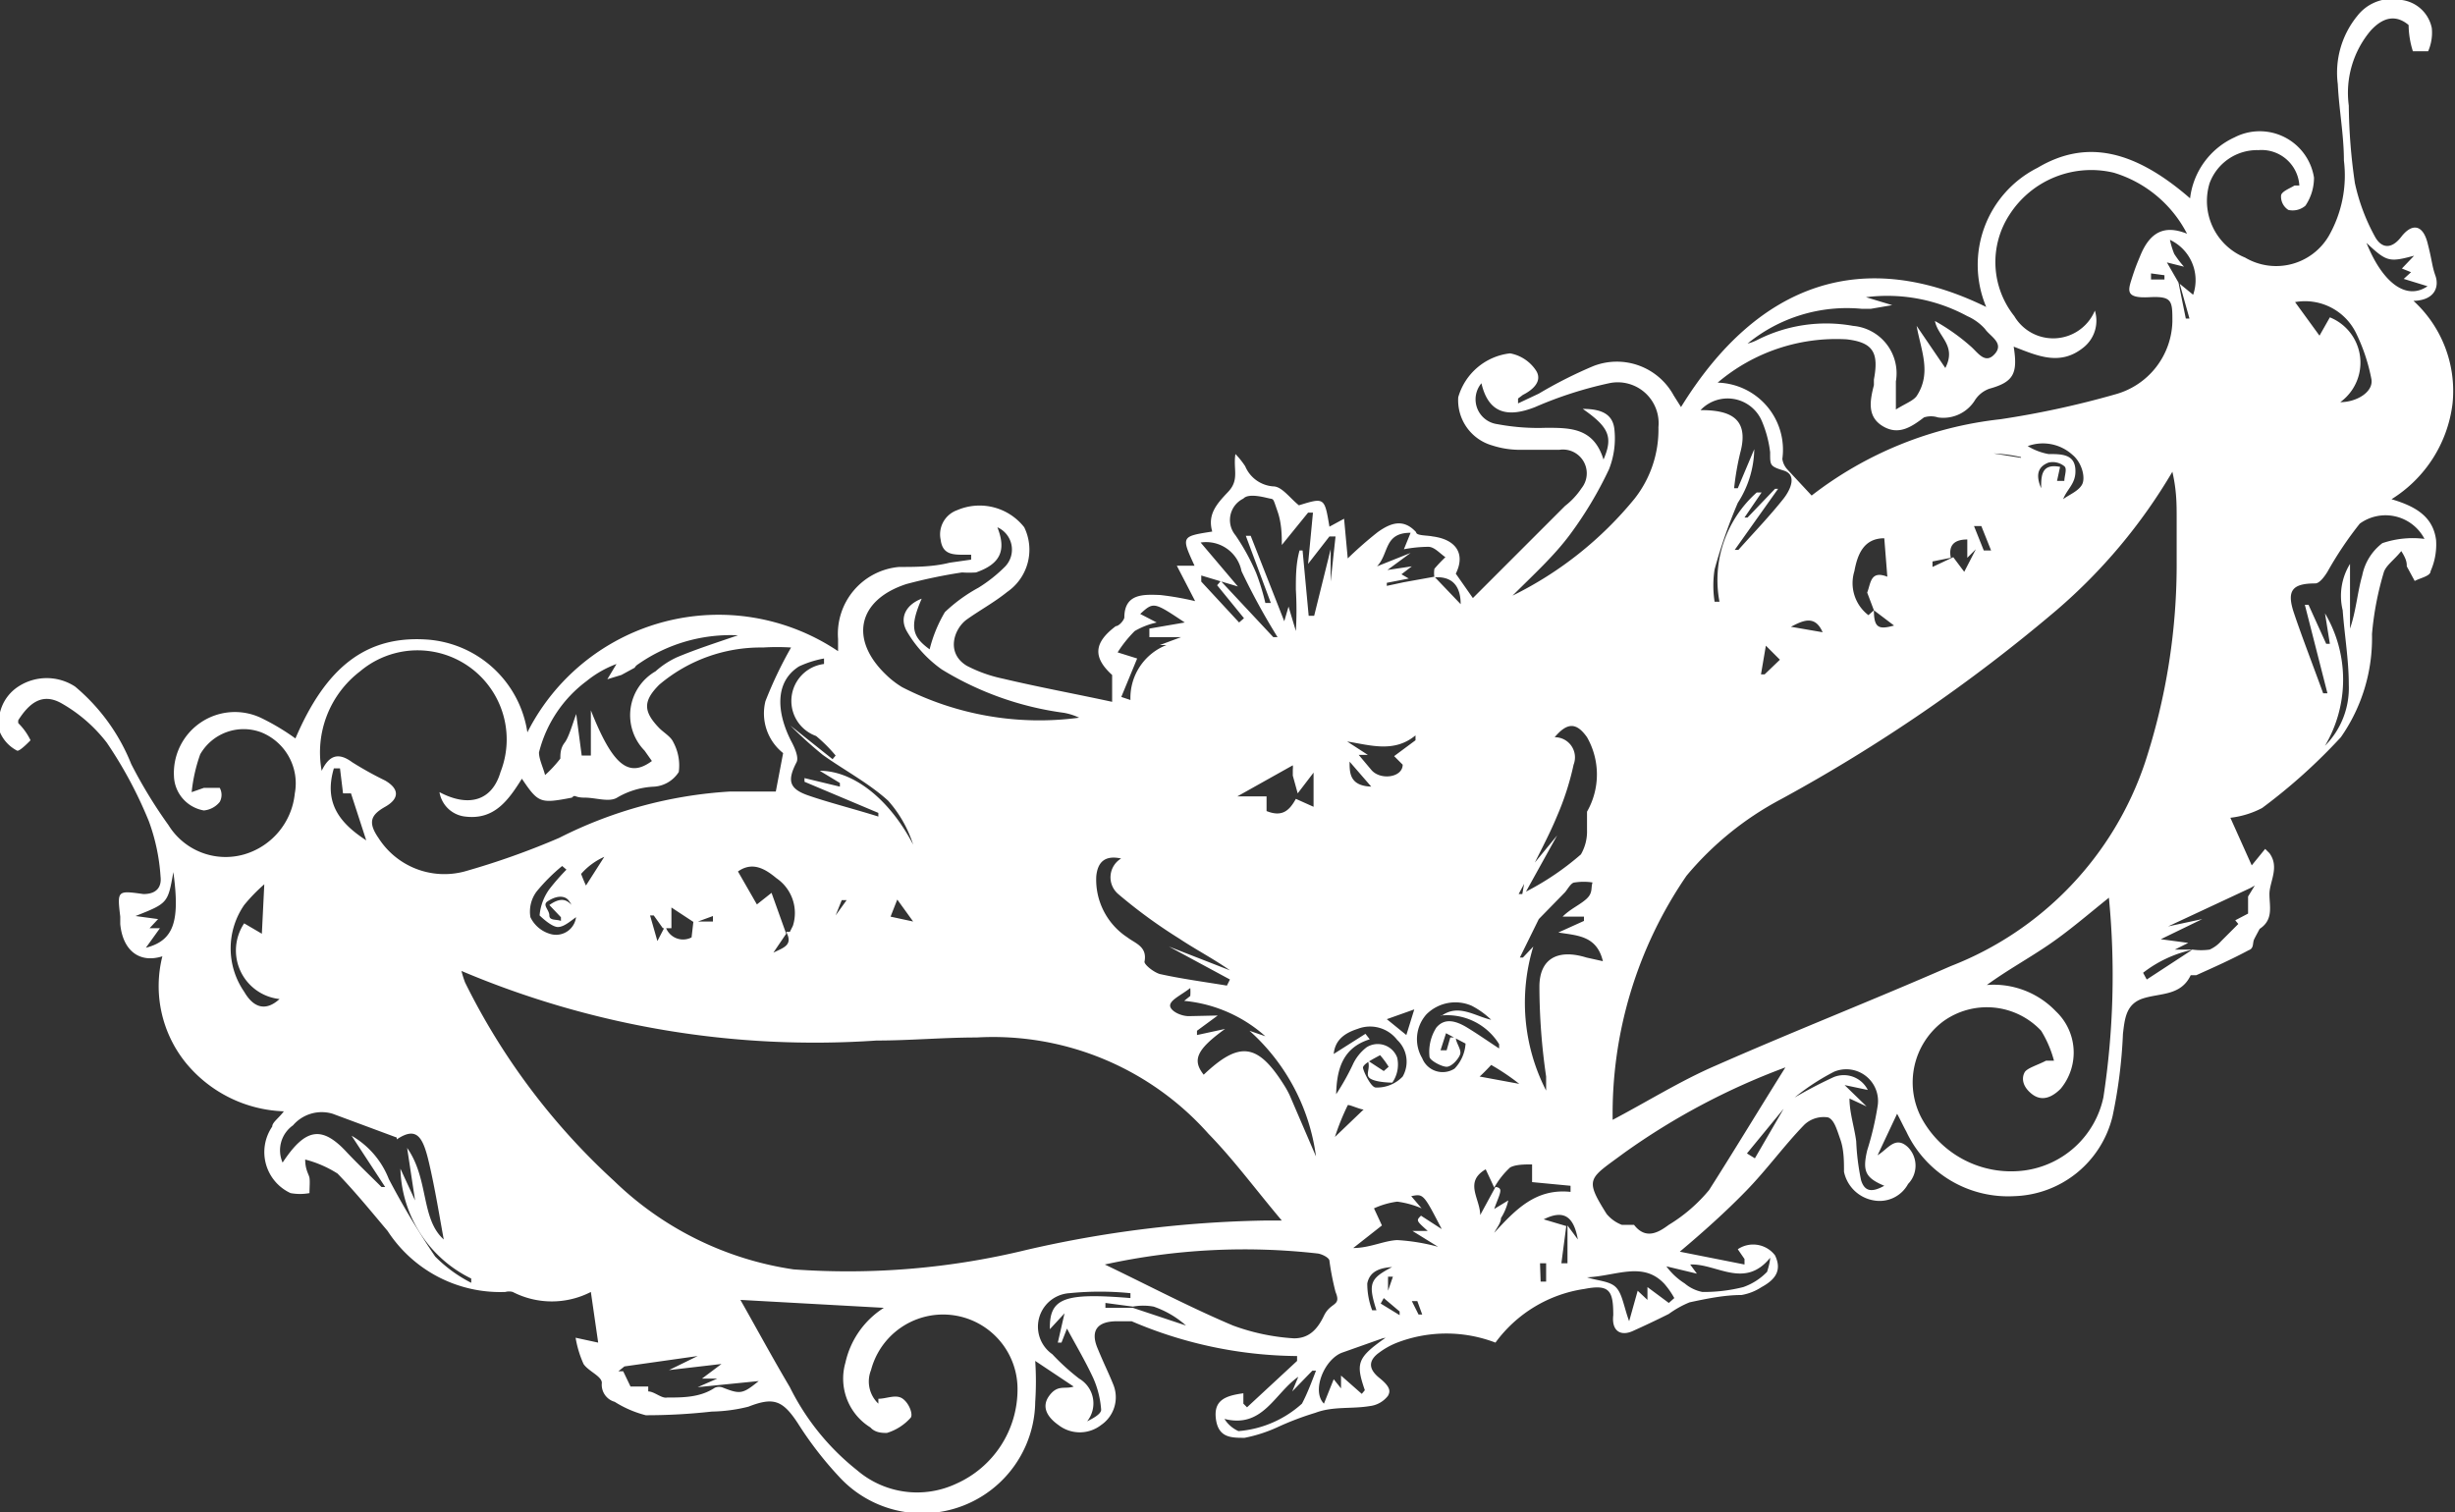 <svg xmlns="http://www.w3.org/2000/svg" viewBox="0 0 40.22 24.78"><rect x="0" y="0" width="40.22" height="24.78" fill="#333333" stroke="none"/><defs><style>.cls-1{fill:#fff;}</style></defs><title>mask</title><g id="Layer_2" data-name="Layer 2"><g id="Layer_1-2" data-name="Layer 1"><path class="cls-1" d="M27.54,6.67c1.27-2.06,3-2.62,5-1.64a1.78,1.78,0,0,1,.84-2.28c.79-.47,1.58-.3,2.5.5a1.26,1.26,0,0,1,.73-1,.9.9,0,0,1,1.3.66.82.82,0,0,1-.14.46.32.32,0,0,1-.28.07.26.26,0,0,1-.12-.23c0-.07.14-.12.22-.17l.08,0A.62.62,0,0,0,37,2.46.83.83,0,0,0,36.2,3a1,1,0,0,0,.58,1.22,1,1,0,0,0,1.37-.35,2,2,0,0,0,.25-1.24c0-.42-.08-.83-.1-1.25A1.47,1.47,0,0,1,38.62.26.72.72,0,0,1,39.35,0a.58.58,0,0,1,.49.46.76.76,0,0,1-.06.38s-.23,0-.25,0a1.47,1.47,0,0,1-.07-.43c-.19-.16-.4-.15-.62.09a1.58,1.58,0,0,0-.36,1.23A9.25,9.25,0,0,0,38.58,3a3.24,3.24,0,0,0,.33.88c.1.18.26.22.43,0s.35-.21.43.1.07.37.13.54,0,.4-.36.41a2,2,0,0,1,.64,1.68,2.15,2.15,0,0,1-1,1.57c.37.11.68.27.73.67a1.08,1.08,0,0,1-.09.51c0,.08-.17.11-.26.16l-.13-.24c0-.05,0-.11-.09-.25-.12.15-.26.24-.29.36a5,5,0,0,0-.19,1,2.83,2.83,0,0,1-.51,1.69,9.27,9.27,0,0,1-1.29,1.16,1.49,1.49,0,0,1-.52.16l.35.78.22-.27.07.07c.17.23,0,.47,0,.67s.07.42-.16.57c0,0-.06.11-.09.17s0,.15-.09.18c-.28.15-.57.28-.86.41,0,0-.08,0-.09,0-.16.34-.5.29-.78.38s-.3.33-.33.58a8.13,8.13,0,0,1-.17,1.35A1.71,1.71,0,0,1,33,19.6a1.84,1.84,0,0,1-1.77-1.06c-.05-.09-.1-.2-.15-.29h0l-.32.68c.17-.1.29-.33.5-.13a.43.43,0,0,1,0,.6.53.53,0,0,1-.56.27.6.6,0,0,1-.49-.47c0-.17,0-.36-.06-.53s-.1-.32-.2-.36a.46.46,0,0,0-.39.12c-.33.34-.61.73-.95,1.08s-.71.68-1.09,1l1.06.21,0-.09-.11-.16a.45.45,0,0,1,.61.1c.12.25,0,.4-.22.52a.86.86,0,0,1-.33.13c-.28,0-.57.06-.85.12a1.61,1.61,0,0,0-.34.19c-.2.1-.39.19-.59.28s-.35,0-.32-.26c0-.4-.06-.51-.47-.43A2.2,2.2,0,0,0,24.5,22a2.25,2.25,0,0,0-1.61,0,1.25,1.25,0,0,0-.29.16c-.17.12-.2.26,0,.42s.17.23.14.29a.44.44,0,0,1-.3.17c-.3.05-.6,0-.89.11a4.79,4.79,0,0,0-.63.24,2.39,2.39,0,0,1-.53.17c-.22,0-.43,0-.47-.31s.16-.38.45-.42V23l.06.06.82-.76,0-.08a7,7,0,0,1-2.71-.57l-.24,0c-.32,0-.44.15-.32.44s.18.4.26.6a.55.55,0,0,1-.2.66.57.57,0,0,1-.7,0c-.17-.12-.29-.29-.15-.48s.26-.1.4-.15l-.63-.42a5.08,5.08,0,0,1,0,.67,1.85,1.85,0,0,1-3.22,1.22,5.89,5.89,0,0,1-.67-.87c-.25-.38-.4-.43-.81-.27a2.64,2.64,0,0,1-.6.08,9.63,9.63,0,0,1-1.08.06,1.77,1.77,0,0,1-.51-.22.29.29,0,0,1-.21-.31c0-.11-.22-.19-.3-.31a1.75,1.75,0,0,1-.13-.43L9.8,22l-.12-.83a1.4,1.4,0,0,1-1.28,0,.22.22,0,0,0-.12,0,2.2,2.2,0,0,1-1.93-1c-.27-.32-.53-.64-.82-.94A1.85,1.85,0,0,0,5,19c0,.17.06.24.07.3s0,.17,0,.25a.85.85,0,0,1-.31,0,.74.74,0,0,1-.3-1.09c0-.07.11-.14.19-.25a2.17,2.17,0,0,1-1.61-.8,2,2,0,0,1-.38-1.74c-.38.12-.65-.1-.69-.53,0,0,0-.08,0-.12-.05-.43-.05-.43.38-.37.23,0,.3-.13.28-.29a3.23,3.23,0,0,0-.19-.9,6.94,6.94,0,0,0-.69-1.29A2.48,2.48,0,0,0,1,11.52c-.31-.17-.52,0-.7.28a.15.15,0,0,0,0,.05,1,1,0,0,1,.2.28s-.18.19-.22.17A.61.61,0,0,1,0,12a.7.7,0,0,1,.3-.75.85.85,0,0,1,.93,0,3.2,3.2,0,0,1,.92,1.27,7.8,7.8,0,0,0,.61,1A1.1,1.1,0,0,0,4,14a1.16,1.16,0,0,0,.83-1,.9.9,0,0,0-.55-1,.82.82,0,0,0-1,.36,2.64,2.64,0,0,0-.14.62l.2-.07c.09,0,.2,0,.26,0a.24.24,0,0,1,0,.23.38.38,0,0,1-.26.14.59.59,0,0,1-.49-.56,1,1,0,0,1,1.44-.95,3.76,3.76,0,0,1,.55.33C5.34,10.93,6,10.41,7,10.48A1.79,1.79,0,0,1,8.64,12a3.51,3.51,0,0,1,5.09-1.33c0-.09,0-.15,0-.2a1.1,1.1,0,0,1,1-1.18c.27,0,.55,0,.83-.07l.35-.05V9.09h-.1c-.2,0-.37,0-.4-.25a.42.42,0,0,1,.27-.48.93.93,0,0,1,1.1.28.84.84,0,0,1-.28,1.06c-.21.17-.45.3-.66.45s-.35.55,0,.76a2.29,2.29,0,0,0,.59.21c.59.14,1.19.25,1.79.38l0-.44c-.32-.29-.3-.53.06-.8.05,0,.13-.09.14-.14,0-.4.32-.38.59-.37a4.82,4.82,0,0,1,.57.1l-.3-.58.29,0c-.22-.48-.22-.48.29-.56-.08-.28.07-.45.26-.65s.08-.37.12-.62a1.34,1.34,0,0,1,.16.2.54.54,0,0,0,.46.33c.14,0,.27.19.42.31.42-.13.42-.13.5.35l.24-.13.06.65a6.33,6.33,0,0,1,.49-.43c.21-.15.42-.23.63,0,0,.06.18.05.27.07.39.05.54.29.38.61l.28.4,1.51-1.51A1.22,1.22,0,0,0,25.91,8a.39.39,0,0,0-.36-.63c-.23,0-.46,0-.69,0a1.46,1.46,0,0,1-.41-.07.77.77,0,0,1-.56-.79,1,1,0,0,1,.85-.72.65.65,0,0,1,.43.29c.1.17-.06.31-.22.39l-.08.06,0,.08.34-.16A7.27,7.27,0,0,1,26.1,6a1.06,1.06,0,0,1,1.32.48ZM25.66,20.09l-.08.61h.1l0-.62.17.23c-.07-.39-.24-.49-.56-.33ZM30.7,10c0,.29.08.32.33.25L30.7,10l-.11-.29c.06-.15.05-.37.33-.26l-.05-.63c-.34,0-.44.27-.49.54a.66.66,0,0,0,.23.72l0,0s0,0,0,0ZM18.56,21.41l-.45-.06v.08l.45,0,.87.29a1.56,1.56,0,0,0-.53-.31A.93.93,0,0,0,18.56,21.41Zm-5.68-6.14h.06l.05-.1a.69.69,0,0,0-.27-.78c-.18-.15-.39-.28-.63-.11l.31.54.24-.19.24.67-.21.31C12.83,15.53,13,15.49,12.88,15.27Zm-1.52-.17h.32l0-.09-.3.11L11,14.87v.34l-.14,0L10.71,15l-.06,0,.12.42.13-.25a.3.3,0,0,0,.43.19ZM32,9.13l.18.24L32.37,9s0,0,0,0l-.14.14V8.84c-.22,0-.31.1-.27.3l-.3.06,0,.09Zm3.69-4.5.12.59.06,0-.16-.57.22.18a.73.73,0,0,0-.38-.9,1.3,1.3,0,0,0,.07.23,1.68,1.68,0,0,0,.16.21L35.5,4.3ZM9.48,15l0,0c-.11.07-.23.19-.34.19S8.84,15,8.84,15A.86.86,0,0,1,9,14.57a3.58,3.58,0,0,1,.28-.32l-.07-.06a3,3,0,0,0-.42.42.55.55,0,0,0-.1.42.52.52,0,0,0,.35.28.33.33,0,0,0,.4-.33c-.06-.09-.09-.23-.18-.27s-.2,0-.29.06S9,14.91,9,15s.12.06.19.09l0-.06L9,14.83C9.28,14.63,9.37,14.83,9.48,15Zm11.78-2-.08-.29,0-.1a.29.29,0,0,0,0-.07l-.91.51.48,0,0,.24c.25.1.37,0,.48-.2l.29.13v-.56ZM23.5,9.45l.43.45c0-.3-.14-.46-.43-.44a.42.42,0,0,1,0-.14,2.36,2.36,0,0,1,.18-.19c-.09-.06-.18-.17-.28-.17A2.23,2.23,0,0,0,23,9l.11-.27c-.44,0-.35.34-.55.55l.55-.22,0,0-.38.28.4-.06-.17.13.12.07-.36.07,0,.05L23,9.54Zm1,10s.08,0,.08.06-.06.18-.1.3l.23-.14a.91.91,0,0,1-.12.29c0,.08-.07.16-.11.24.35-.38.68-.73,1.25-.67v-.1l-.63-.06,0-.29c-.12,0-.27,0-.36.05a1.33,1.33,0,0,0-.26.33l-.14-.3c-.36.21-.09.48-.09.75Zm-1.21.35a1.49,1.49,0,0,0-.4-.11,1.33,1.33,0,0,0-.38.11l.13.28-.47.37c.27,0,.5-.12.72-.13a3.25,3.25,0,0,1,.67.11v0l-.42-.26.25,0c-.19-.17-.19-.17-.11-.25l.34.22c-.3-.58-.3-.58-.5-.54Zm6-1.75a7.51,7.51,0,0,1,.75-.4.44.44,0,0,1,.56.21l-.38-.08.36.35,0,0L30.3,18c0,.23.08.47.11.7a3.88,3.88,0,0,0,.08.64c.06.19.18.2.38.09-.31-.13-.36-.24-.28-.58a4.93,4.93,0,0,0,.17-.72.52.52,0,0,0-.71-.57,3.72,3.72,0,0,0-.74.5l-.69.84.13.08Zm7.58-3.5-1.35.63v0l.56-.12v0l-.68.33.45.06-.22.11h.3a2,2,0,0,0-.82.38l.06.11.75-.49a1,1,0,0,0,.28,0,.55.55,0,0,0,.19-.14l.28-.28-.05-.06.21-.11v-.28l.11-.18ZM10.21,22.47l.12.25.29,0,0,.08c.1,0,.22.12.31.1.26,0,.54,0,.78-.16a.17.17,0,0,1,.14,0c.28.11.32.1.58-.11l-1,.1.32-.14-.25,0,0,0,.32-.24-.86.1.47-.23v0l-1.2.17-.1.08Zm15-7.41-.31.63.05,0,.17-.18a3.15,3.15,0,0,0,.21,2.36c0-.08,0-.15,0-.23a10.33,10.33,0,0,1-.11-1.47c0-.48.32-.62.77-.48l.27.06c-.1-.42-.42-.42-.73-.47l.42-.19,0-.07h-.35c.13-.13.28-.19.39-.29s.07-.18.1-.27a.94.94,0,0,0-.29,0c-.06,0-.11.1-.16.16ZM25,14.31l.51-.62,0,0-.51.92A4.48,4.48,0,0,0,25.9,14,.75.75,0,0,0,26,13.6c0-.1,0-.22,0-.3a1.23,1.23,0,0,0,0-1.22c-.17-.24-.32-.25-.53,0a.33.33,0,0,1,.31.45,4.5,4.5,0,0,1-.27.84c-.14.34-.32.66-.48,1l-.15.28.06,0Zm5.65-9.25h-.15a2.57,2.57,0,0,0-1.87.57.72.72,0,0,0,.16-.06,2.49,2.49,0,0,1,1.57-.23.78.78,0,0,1,.7.91c0,.12,0,.25,0,.46.16-.1.28-.14.34-.22.25-.38.07-.75,0-1.15l.47.69c.19-.37-.12-.51-.17-.77a3.32,3.32,0,0,1,.58.41c.12.1.24.31.4.13s-.08-.29-.16-.41a.85.85,0,0,0-.29-.21,2.75,2.75,0,0,0-1.66-.31L31,5v0ZM10.4,10.94l-.22.12-.23.07.15-.25a1.74,1.74,0,0,0-.49.28,2.09,2.09,0,0,0-.78,1.17c0,.11.07.25.1.37a2,2,0,0,0,.25-.27c0-.07,0-.17.07-.26s.13-.31.19-.47l0,0,.09.68h.15c0-.12,0-.25,0-.37s0-.25,0-.37c.35.88.61,1.12,1,.83l-.12-.17A.83.83,0,0,1,10.74,11a1.4,1.4,0,0,1,.35-.23c.31-.13.62-.23,1-.36a2.64,2.64,0,0,0-1.63.47S10.41,10.91,10.4,10.94Zm16,7.42c.59-.31,1.13-.65,1.71-.9,1.27-.56,2.57-1.07,3.85-1.63a5.43,5.43,0,0,0,3.18-3.33,10.43,10.43,0,0,0,.52-3.32c0-.23,0-.46,0-.69s0-.45-.07-.76A9,9,0,0,1,33.69,10a26.69,26.69,0,0,1-4.52,3.1,5.15,5.15,0,0,0-1.54,1.25A6.9,6.9,0,0,0,26.42,18.36ZM7.56,15.91a1.71,1.71,0,0,0,.06.19,11,11,0,0,0,2.44,3.25A5.34,5.34,0,0,0,13,20.8a12.36,12.36,0,0,0,3.82-.32A18.71,18.71,0,0,1,20.7,20H21c-.43-.51-.79-1-1.2-1.42A4.72,4.72,0,0,0,16,17c-.55,0-1.09.05-1.64.05A14.84,14.84,0,0,1,7.56,15.91ZM29.68,8.12a6.14,6.14,0,0,1,3.09-1.25,14.85,14.85,0,0,0,1.89-.41,1.27,1.27,0,0,0,.93-1.19c0-.34,0-.42-.38-.4s-.35-.1-.29-.29.09-.26.14-.38c.16-.4.4-.52.77-.37a2,2,0,0,0-1.2-1,1.59,1.59,0,0,0-1.71.69A1.42,1.42,0,0,0,33,5.18a.74.74,0,0,0,1.32-.09.56.56,0,0,1-.17.59c-.39.33-.77.15-1.16,0,.07.44,0,.58-.4.69a.47.47,0,0,0-.23.18.61.61,0,0,1-.61.29.37.37,0,0,0-.23,0c-.21.16-.42.3-.68.14s-.2-.43-.14-.67l0-.09c.08-.43,0-.61-.45-.66a3,3,0,0,0-2.11.71l0,0a1.1,1.1,0,0,1,1.06,1.25.32.32,0,0,0,.08.17ZM8.55,12.76c-.22.35-.45.68-.93.62a.48.48,0,0,1-.42-.4c.47.25.86.15,1-.33A1.46,1.46,0,0,0,5.9,11a1.67,1.67,0,0,0-.63,1.63c.12-.25.27-.31.5-.14a5.68,5.68,0,0,0,.54.3c.24.14.23.3,0,.43s-.29.25-.11.51a1.28,1.28,0,0,0,1.41.55,12.6,12.6,0,0,0,1.55-.55,7.11,7.11,0,0,1,2.8-.76h.75l.12-.63a.83.83,0,0,1-.29-.85,6.64,6.64,0,0,1,.42-.88,3.72,3.72,0,0,0-.46,0,2.57,2.57,0,0,0-1.7.61c-.27.27-.26.44,0,.71.08.08.19.14.23.23a.8.8,0,0,1,.09.49.52.52,0,0,1-.4.24,1.3,1.3,0,0,0-.61.18c-.13.08-.35,0-.53,0s-.15-.06-.21,0C8.85,13.17,8.82,13.16,8.55,12.76ZM14.39,23l0-.08c.14,0,.29-.08.4,0s.17.26.13.31a.85.85,0,0,1-.39.25c-.07,0-.19,0-.27-.09a.94.94,0,0,1-.41-1.06,1.43,1.43,0,0,1,.63-.9l-2.35-.13c.25.44.52.94.81,1.43a4,4,0,0,0,1.1,1.36,1.51,1.51,0,0,0,1.63.22,1.69,1.69,0,0,0,1-1.54,1.22,1.22,0,0,0-2.4-.32A.5.5,0,0,0,14.39,23Zm19.13-5.62.13,0a1.82,1.82,0,0,0-.21-.49,1.22,1.22,0,0,0-1.61-.15,1.25,1.25,0,0,0-.35,1.58,1.67,1.67,0,0,0,1.68.86,1.53,1.53,0,0,0,1.3-1.2,13.23,13.23,0,0,0,.09-3.27c-.35.28-.66.55-1,.78s-.67.41-1,.65a1.41,1.41,0,0,1,1.13.43.93.93,0,0,1,.08,1.27c-.14.14-.31.22-.48.08s-.15-.28-.11-.35S33.39,17.45,33.52,17.38ZM18.1,20.72c.71.34,1.39.7,2.1,1a3.49,3.49,0,0,0,1,.21c.24,0,.38-.14.49-.37s.29-.15.19-.39a4.43,4.43,0,0,1-.1-.51c0-.05-.12-.11-.19-.12A10.68,10.68,0,0,0,18.1,20.72Zm11.15-3.23a11.27,11.27,0,0,0-2.64,1.4c-.58.43-.66.41-.29,1a.6.6,0,0,0,.25.18c.06,0,.17,0,.2,0,.2.26.42.11.57,0A2.63,2.63,0,0,0,28,19.5C28.42,18.84,28.83,18.16,29.25,17.49ZM25.93,6.7c.33,0,.5.1.52.35a1.38,1.38,0,0,1-.09.64,6.29,6.29,0,0,1-.64,1.07c-.26.35-.59.65-.94,1a6,6,0,0,0,2-1.59A1.83,1.83,0,0,0,27.17,7a.67.67,0,0,0-.81-.72,6.43,6.43,0,0,0-1.21.39c-.48.19-.77.08-.88-.39a.41.41,0,0,0,.26.67,3.62,3.62,0,0,0,.8.06c.4,0,.78,0,.94.52C26.43,7.16,26.36,7,25.93,6.7ZM16.34,8.64c.15.38.05.6-.35.74a1.7,1.7,0,0,1-.23,0,8.38,8.38,0,0,0-.91.19c-.8.26-.94.91-.33,1.49a1.45,1.45,0,0,0,.26.2,4.91,4.91,0,0,0,2.9.5,1,1,0,0,0-.25-.08,5.12,5.12,0,0,1-2-.71,2,2,0,0,1-.57-.62c-.14-.24,0-.45.24-.54-.2.46-.16.62.13.83a2.27,2.27,0,0,1,.25-.61,2.6,2.6,0,0,1,.55-.4,2.39,2.39,0,0,0,.44-.35A.4.4,0,0,0,16.34,8.64Zm-9.84,10-1.05-.39a.62.62,0,0,0-.65.19.5.5,0,0,0-.17.61c.37-.56.64-.62,1.06-.16.18.19.37.37.56.56l.06,0-.55-.84a1.41,1.41,0,0,1,.61.71,13,13,0,0,0,.76,1.27,2.3,2.3,0,0,0,.59.43l0-.07a2.06,2.06,0,0,1-1.16-1.8l.24.52h0l-.13-.86c.36.51.22,1.16.6,1.5-.07-.38-.14-.82-.24-1.25S6.83,18.45,6.5,18.67Zm14.94-8.55h.09L21.8,9v.53h0l.08-.74-.1,0-.35.45.08-.84-.08,0L21,8.93c0-.14,0-.35-.07-.55s-.06-.2-.12-.21-.35-.1-.44,0a.39.39,0,0,0-.13.6,3.56,3.56,0,0,1,.34.62,3.74,3.74,0,0,1,.15.49l.09,0-.41-1.1.08,0,.55,1.4.07-.24.12.4a5.76,5.76,0,0,0,0-.68c0-.21,0-.42.06-.64h.05ZM39.72,8.83a.72.72,0,0,0-1.06-.25,5.91,5.91,0,0,0-.53.79c-.05.08-.13.19-.2.19-.38,0-.47.12-.35.48s.32.88.48,1.32l.07,0-.37-1.45h.06l.29.64.06,0-.08-.5a2.13,2.13,0,0,1,0,2.17,1.34,1.34,0,0,0,.39-1c0-.41-.07-.81-.1-1.22a1,1,0,0,1,.12-.76v1.06c.1-.29.12-.59.2-.87a.88.88,0,0,1,.33-.53A1.55,1.55,0,0,1,39.72,8.83ZM28.41,8l.06,0,.27-.64a1.67,1.67,0,0,1-.27.88,8.54,8.54,0,0,0-.38,1.09,1.73,1.73,0,0,0,0,.53h.08a1.92,1.92,0,0,1,.61-1.79l.08,0-.28.41.05,0,.45-.47.05,0-.71,1,.06,0c.25-.28.51-.55.74-.84.11-.14.23-.39,0-.46S29,7.62,29,7.41a1.86,1.86,0,0,0-.14-.52.61.61,0,0,0-1-.17c.45,0,.81.11.65.7A4.43,4.43,0,0,0,28.41,8ZM13.5,10.88l0-.09a1.67,1.67,0,0,0-.41.13c-.41.26-.36.77-.13,1.22.06.11.13.27.09.35-.15.29-.13.43.18.54s.78.23,1.16.35l0-.06-1.21-.51,0-.06.58.14,0-.06-.33-.2c.55,0,1.14.46,1.53,1.21a2,2,0,0,0-.41-.72c-.32-.29-.72-.5-1.07-.75a6.75,6.75,0,0,1-.53-.48l0,0,.69.55.05-.06a2.5,2.5,0,0,0-.32-.32A.61.61,0,0,1,13.5,10.88Zm4.88,3.19c-.3-.07-.4.08-.42.29a1.13,1.13,0,0,0,.51,1c.13.1.33.15.28.4,0,.05.15.17.25.2.36.08.74.13,1.1.19l.05-.1-1-.54,1,.39c-.27-.19-.56-.34-.83-.52a8.41,8.41,0,0,1-1-.73A.36.36,0,0,1,18.38,14.06Zm1.57,2.57-.34.25,0,.07.46-.1c-.47.34-.54.51-.35.75.58-.55.88-.52,1.31.16a1.44,1.44,0,0,1,.1.18l.43,1a3.35,3.35,0,0,0-1.09-2.06l.26.09a2.32,2.32,0,0,0-1.33-.58l.1-.08a.74.74,0,0,0,0-.13c-.14.11-.32.19-.33.28s.18.19.33.18Zm-1.43,4.64v-.09a5,5,0,0,0-1,0,.55.55,0,0,0-.28,1,3.65,3.65,0,0,0,.44.4.47.47,0,0,1,.13.7c.1-.05.23-.12.23-.19a1.55,1.55,0,0,0-.13-.52c-.13-.28-.29-.55-.43-.81l-.09.23h-.06l.11-.48-.24.26C17.19,21.27,17.43,21.18,18.52,21.27Zm5.09-4.63c.28-.21.55,0,.82.06a1.36,1.36,0,0,0-.32-.23.67.67,0,0,0-.74.14.61.61,0,0,0-.07.72.36.36,0,0,0,.53.17.65.65,0,0,0,.18-.41s-.21-.11-.32-.17l-.09.28.1,0,.06-.21.09,0c0,.09.1.2.07.28s-.14.2-.22.2-.27-.1-.28-.16a.74.74,0,0,1,.11-.48c.14-.17.33-.11.51,0s.35.23.52.34l0-.07A1,1,0,0,0,23.61,16.64ZM19.67,8.89l.61.72-.6-.18,0,.1.62.67.08-.07-.44-.54L20,9.52l.86.92.07,0a11,11,0,0,1-.59-1.08A.59.59,0,0,0,19.67,8.89Zm-1.3,2.53.15.05a.93.93,0,0,1,.59-.9H19v0l.35-.13-.52,0V10.3l.58-.1c-.51-.34-.51-.34-.73-.14l.27.14a1.25,1.25,0,0,0-.36.14,2,2,0,0,0-.28.35l.32.1Zm4,5.52.07.09c-.45.14-.54.5-.55.9a3.93,3.93,0,0,0,.27-.48.75.75,0,0,1,.23-.29.34.34,0,0,1,.5.17.52.52,0,0,1-.08.41s-.24,0-.35-.06,0-.16-.05-.3l.26.17.08-.07a1.44,1.44,0,0,0-.14-.19c-.11.06-.29.15-.28.21s.13.32.21.32a.58.58,0,0,0,.44-.18.49.49,0,0,0-.09-.6.56.56,0,0,0-.65-.18c-.25.08-.37.21-.39.41ZM21.17,22.8l0,0,.1-.24c-.39.27-.58.85-1.21.69a.52.52,0,0,0,.23.2A1.76,1.76,0,0,0,21.33,23c.09-.17.16-.36.23-.54l-.06,0ZM29,20.61c-.42.52-.88.09-1.31.11l.11.15-.5-.12a1.1,1.1,0,0,0,.3.28.64.64,0,0,0,.29.14,2.62,2.62,0,0,0,.67-.08,1,1,0,0,0,.39-.25S29,20.69,29,20.61ZM38.17,5.2a.8.8,0,0,1,.17,1.39c.27,0,.55-.17.51-.38a3,3,0,0,0-.25-.75.93.93,0,0,0-1-.51L38,5.5ZM4.33,14.49a2.79,2.79,0,0,0-.33.34,1.25,1.25,0,0,0,0,1.42c.15.26.35.33.58.12A.8.8,0,0,1,4,15.13l.29.17ZM26,20.93c.18.06.38.06.48.17s.12.3.21.55l.14-.5.16.15v-.21l.35.26.09-.08a1.38,1.38,0,0,0-.16-.23C26.92,20.66,26.48,20.91,26,20.93Zm-3.35,1-.65.23c-.3.1-.52.63-.31.84l.16-.4.12.15,0-.21.34.3.05-.06C22.21,22.34,22.23,22.25,22.7,21.92Zm.54-9.8,0-.08c-.35.29-.74.16-1.12.1l.34.22-.15,0,.21.25c.15.17.51.12.51-.09l-.14-.14ZM39.38,4.57l.12-.11-.15-.06.2-.21c-.41.11-.45.1-.78-.21.26.65.65.95,1,.71ZM2.84,14.29c-.09.51-.09.51-.62.72l.37.05-.14.15h.17l-.23.32C2.85,15.41,2.95,15.1,2.84,14.29ZM6,13.77,5.75,13,5.62,13l-.05-.41-.1,0C5.3,13.16,5.57,13.49,6,13.77ZM33.8,8.18c.09-.07.25-.13.31-.24s0-.36-.16-.49a.72.72,0,0,0-.73-.14,1,1,0,0,0,.34.13c.21,0,.42,0,.44.24S33.87,8,33.8,8.18Zm-11.46,10c-.06,0-.25-.09-.26-.07a3.93,3.93,0,0,0-.21.52h0ZM9.82,13.77l0,0,1-.29,0,0ZM32.51,7.23l0,0-1,.28v0ZM24.89,17.76l0,0a3.78,3.78,0,0,0-.46-.31s-.13.14-.19.19Zm-2,3c-.28,0-.45.07-.49.27a1.23,1.23,0,0,0,.08.44l.07,0C22.4,21,22.45,20.94,22.89,20.72Zm-.39-7.83-.39-.45C22.11,12.67,22.11,12.89,22.5,12.89Zm.67,3.61-.45.16.32.26ZM33.7,7.88l.12,0c0-.08.05-.2,0-.24a.3.3,0,0,0-.26-.06c-.18.07-.21.21-.12.42,0-.2,0-.41.31-.35ZM9.6,14.51l.3-.47a1.1,1.1,0,0,0-.38.28S9.57,14.45,9.6,14.51Zm23.56-7-.05.22c0-.08,0-.23,0-.24a2.59,2.59,0,0,0-.45-.06l0,0Zm-4.23,3.07-.08.47h.06l.25-.24ZM14.7,14.74l-.11.28.37.08,0,0ZM32.46,8.62l-.12,0,.16.4.12,0Zm-3.12,1.65.52.09C29.73,10.06,29.52,10.18,29.34,10.27Zm-6.67,11-.05.09.31.19,0-.06ZM25.24,21h.09v-.3h-.1ZM13.69,15l0,0,.18-.25-.08,0Zm9.55,6.54.06,0-.08-.22-.09,0Zm12-17.06v.1h.22V4.51ZM22.82,20.92l-.08,0,0,.23h0Zm-14-6.61,0,0-.14.15,0,0Zm10.56-3.69,0,0-.18.09v0ZM3.62,15.7l0,0,.08.24h0Z"/></g></g></svg>
